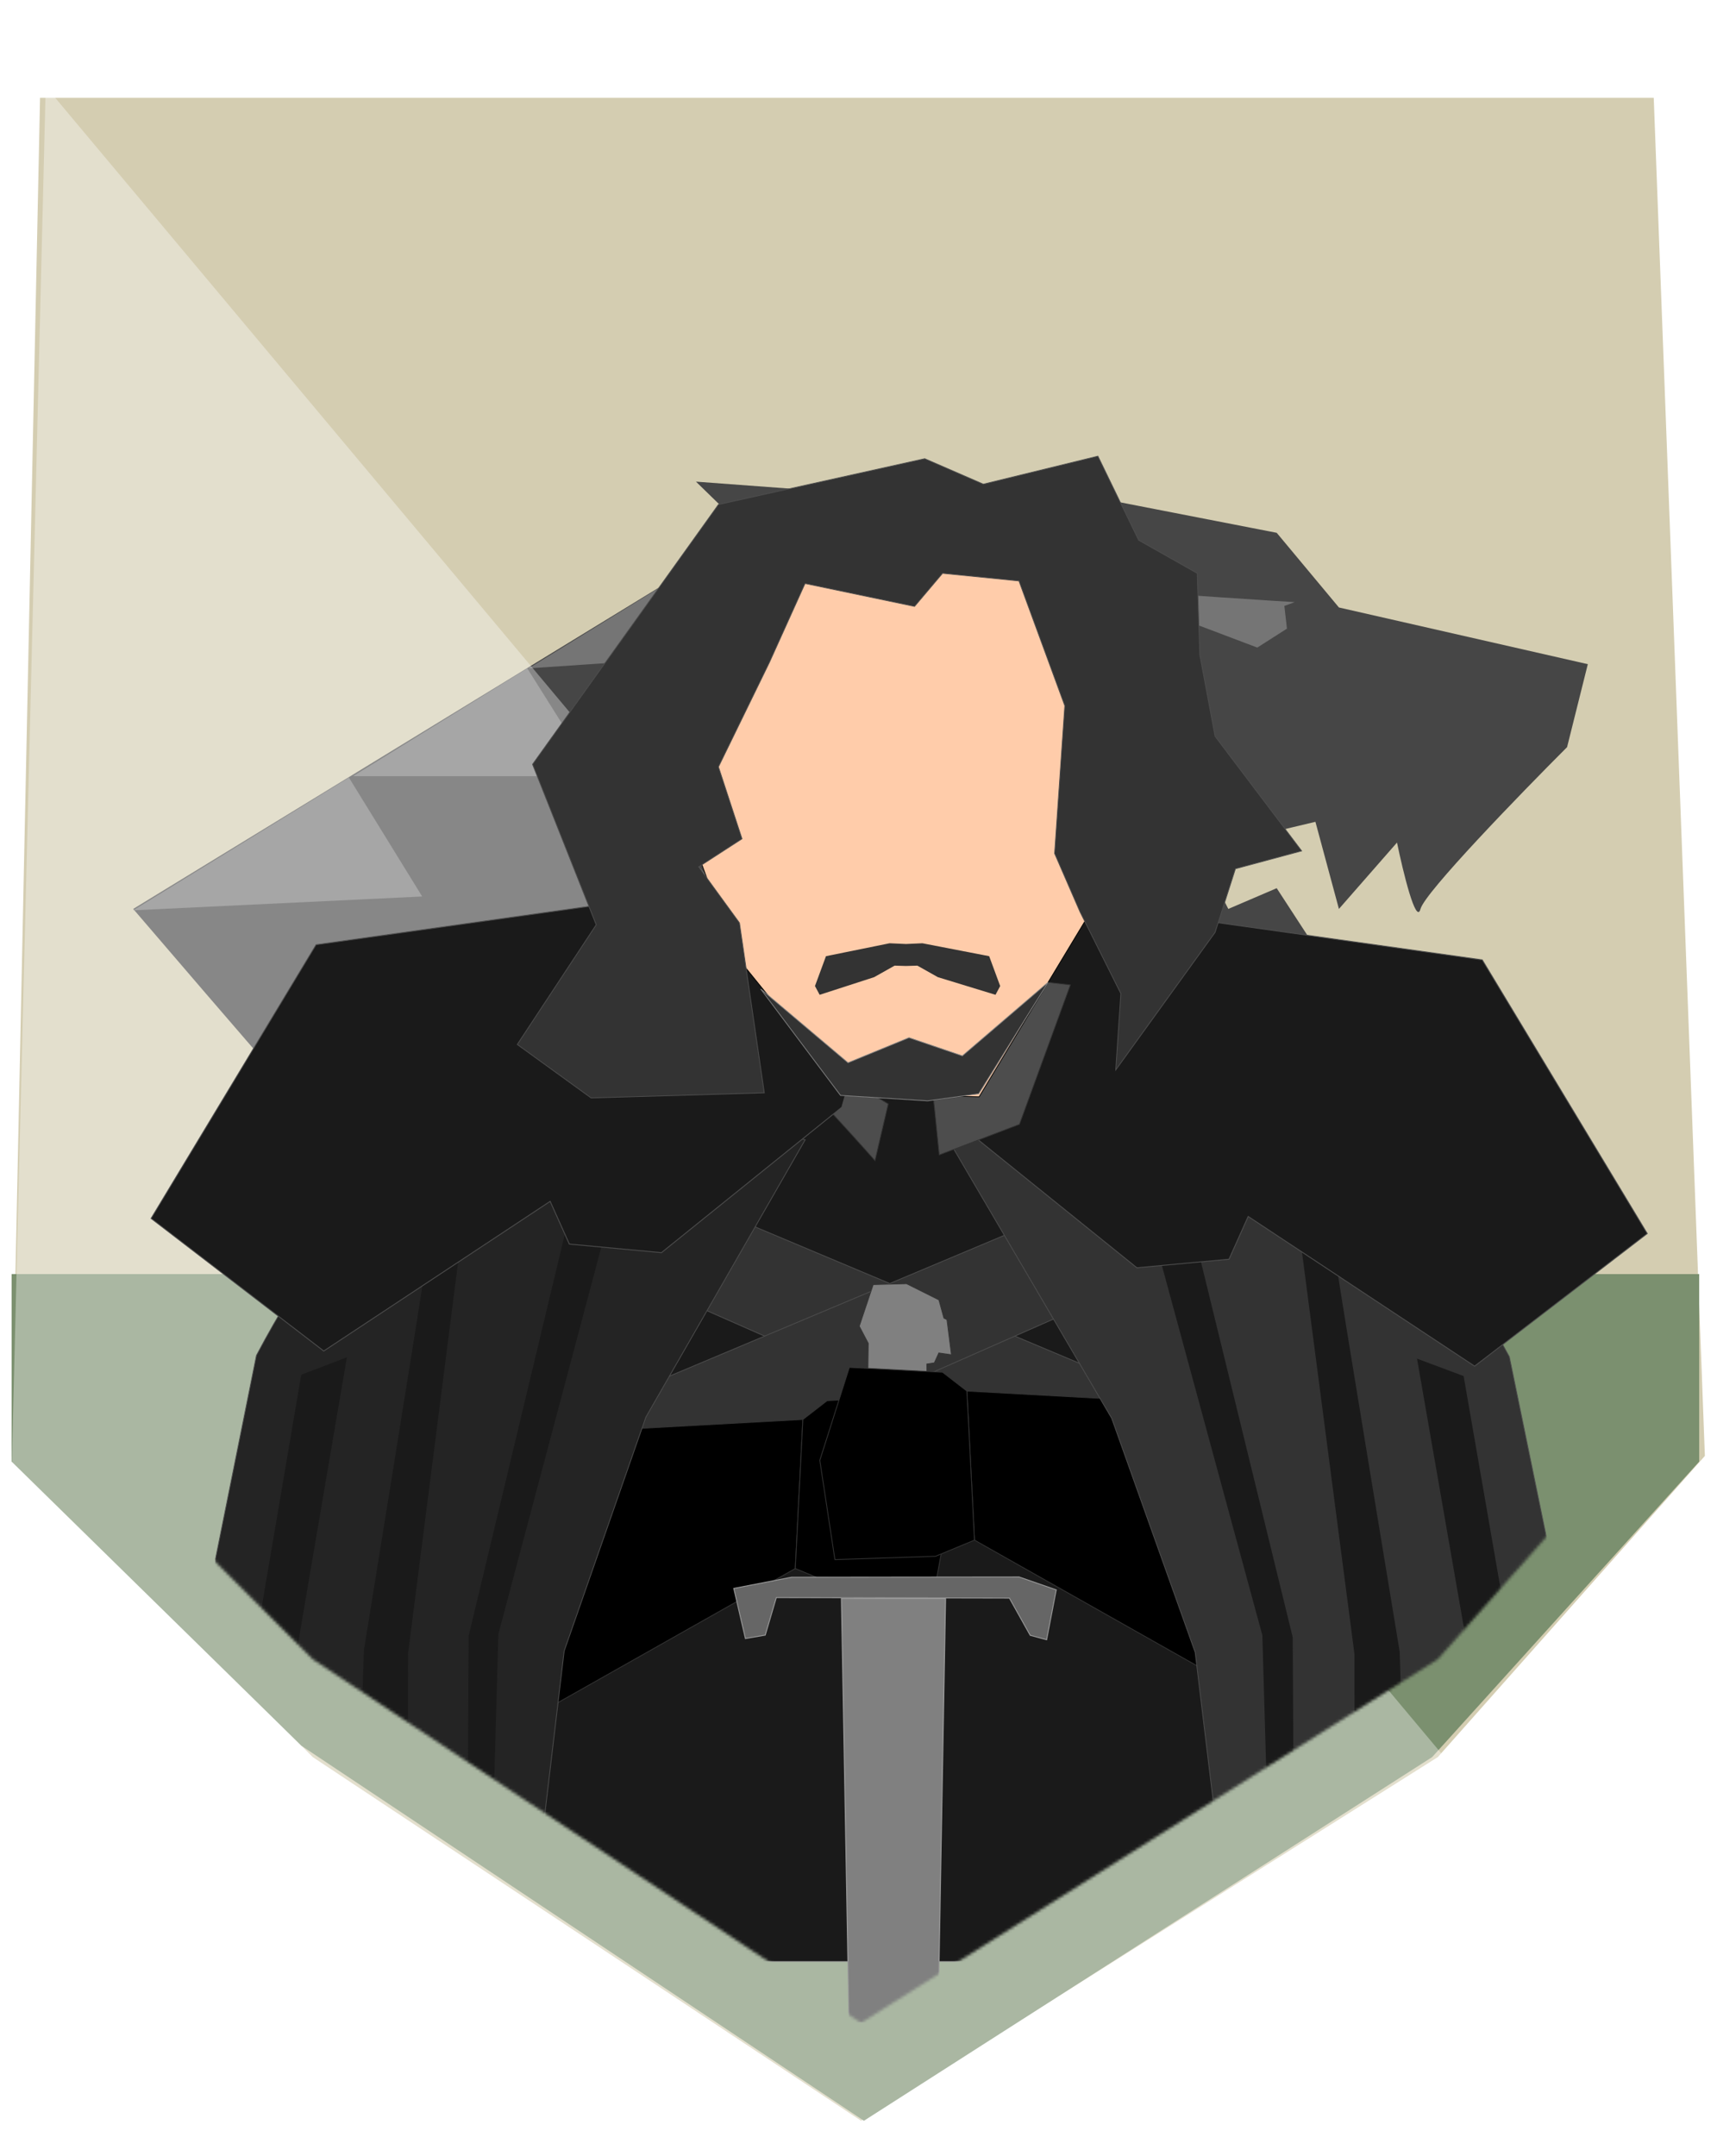 <svg width="591" height="742" viewBox="0 0 591 742" fill="none" xmlns="http://www.w3.org/2000/svg">
<g filter="url(#filter0_d)">
<path d="M4 497.346L13.779 29.911H569.225L586.827 497.346L494.904 601.003L296.375 726.174L107.657 601.003L4 497.346Z" fill="#D4CDB1"/>
<path d="M584.871 434.761H4V499.302L103.745 597.092L297.369 726.175L492.949 601.004L584.871 499.302V434.761Z" fill="#7B906F"/>
<path d="M229.56 513.732C226.895 518.681 105.976 379.359 45.85 309.08L257.641 179.625L239.555 162.016L309.993 167.251L349.02 162.016L439.448 179.625L460.865 205.326L546.533 224.839L539.394 253.395C523.212 269.577 490.468 303.368 488.945 309.08C487.422 314.791 482.916 296.229 480.854 286.235L460.865 309.08L452.774 279.096L422.79 286.235L413.747 271.005H394.234V291.47H413.747L422.79 309.08L439.448 301.941L452.774 322.406H480.854L439.448 384.277L433.261 363.812L422.79 356.157L407.084 359.529V344.675L376.624 322.406C328.714 384.119 232.226 508.782 229.56 513.732Z" fill="#464646"/>
<path d="M267.79 173.937L331.133 183.252L353.489 197.69L307.381 204.677L267.79 173.937Z" fill="#757575"/>
<path d="M379.957 199.139C401.406 200.588 444.571 203.485 445.636 203.485L442.086 204.789L442.973 212.61L432.766 219.129L379.957 199.139Z" fill="#757575"/>
<path d="M145.32 304.797L45.85 309.556L120.096 263.866L145.32 304.797Z" fill="#757575"/>
<path d="M204.812 263.389H121.523L181.491 226.266L204.812 263.389Z" fill="#757575"/>
<path d="M267.161 220.557L181.969 226.268L257.642 179.626L267.161 220.557Z" fill="#757575"/>
<path d="M250.502 410.93L229.561 514.208L285.721 439.962L250.502 410.93Z" fill="#757575"/>
<path d="M299.999 364.763L284.769 439.009L329.031 383.801L299.999 364.763Z" fill="#757575"/>
<path d="M336.647 316.218L329.508 383.325L375.198 322.881L336.647 316.218Z" fill="#757575"/>
<path d="M498.816 602.959L15.735 26L4 503.214L101.79 602.959L295.413 733.998L498.816 602.959Z" fill="white" fill-opacity="0.352"/>
</g>
<mask id="mask0" mask-type="alpha" maskUnits="userSpaceOnUse" x="4" y="0" width="583" height="697">
<path d="M4 467.435L13.779 0H569.225L586.827 467.435L494.904 571.092L296.375 696.263L107.657 571.092L4 467.435Z" fill="#D4CDB1"/>
</mask>
<g mask="url(#mask0)">
<path d="M427.881 349.756H180.552V675.142H427.881V349.756Z" fill="#1A1A1A" stroke="#999999" stroke-width="0.255"/>
<path d="M232.7 410.831L410.813 485.719L419.337 528.696L222.757 442.063L232.7 410.831Z" fill="#333333" stroke="#4D4D4D" stroke-width="0.265"/>
<path d="M379.173 411.097L201.06 485.988L192.536 528.961L389.116 442.329L379.173 411.097Z" fill="#333333" stroke="#4D4D4D" stroke-width="0.265"/>
<path d="M188.585 587.961L273.746 539.856L276.354 488.566L207.736 492.327L196.631 526.156L188.758 586.64" fill="black"/>
<path d="M188.585 587.961L273.746 539.856L276.354 488.566L207.736 492.327L196.631 526.156L188.758 586.64" stroke="#333333" stroke-width="0.277"/>
<path d="M276.354 488.566L284.718 482.09L316.812 480.416L327.533 515.32L321.79 546.569L287.146 545.417L273.746 539.856L276.354 488.566Z" fill="black" stroke="#333333" stroke-width="0.277"/>
<path d="M298.245 508.219L298.86 462.35L295.761 456.461L300.554 442.138L312.021 441.824L323.179 447.405L324.897 453.669L325.943 454.193L327.492 466.281L323.153 465.66L321.605 469.07L319.009 469.474L319.632 511.623L311.263 515.34L304.755 516.272L297.936 512.551" fill="#808080"/>
<path d="M298.245 508.219L298.86 462.35L295.761 456.461L300.554 442.138L312.021 441.824L323.179 447.405L324.897 453.669L325.943 454.193L327.492 466.281L323.153 465.66L321.605 469.07L319.009 469.474L319.632 511.623L311.263 515.34L304.755 516.272L297.936 512.551" stroke="#333333" stroke-width="0.265"/>
<path d="M289.619 550.205H325.471L322.86 696.102H292.23L289.619 550.205Z" fill="#808080" stroke="#999999" stroke-width="0.338"/>
<path d="M252.565 546.701L272.455 542.848L350.776 542.76L363.573 547.2L360.255 564.373L354.592 562.853L353.126 560.226L347.438 550.04L267.216 549.869L263.398 562.794L256.574 563.969L252.565 546.701Z" fill="#666666" stroke="#999999" stroke-width="0.307"/>
<path d="M88.27 466.499L74.197 536.473L71.233 691.251L180.856 680.648L194.189 568.275L222.336 487.704L277.147 392.292C214.187 380.02 151.229 347.396 88.27 466.499Z" fill="#242424" stroke="#4D4D4D" stroke-width="0.265"/>
<path d="M84.308 690.558C84.308 686.249 87.581 567.82 87.581 567.82L103.687 473.16L119.399 467.162L101.815 570.233L97.925 685.306L84.308 690.558Z" fill="#1A1A1A"/>
<path d="M146.216 437.053C146.216 438.594 125.245 568.036 125.245 568.036L121.6 687.431L140.301 685.04L140.492 568.833L159.833 417.563L146.216 437.053Z" fill="#1A1A1A"/>
<path d="M194.337 425.094L161.314 563.044L160.657 683.331L168.146 682.224L171.547 562.369L208.475 423.6L194.337 425.094Z" fill="#1A1A1A"/>
<path d="M269.841 366.59C273.567 368.342 301.18 399.462 301.18 399.462L305.737 379.962L270.937 358.922L269.841 366.59Z" fill="#4D4D4D" stroke="#333333" stroke-width="0.265"/>
<path d="M420.583 578.184L335.422 530.079L332.814 478.789L401.432 482.549L412.537 516.379L420.411 576.862" fill="black"/>
<path d="M420.583 578.184L335.422 530.079L332.814 478.789L401.432 482.549L412.537 516.379L420.411 576.862" stroke="#333333" stroke-width="0.277"/>
<path d="M332.814 478.789L324.45 472.312L292.357 470.639L282.179 502.637L287.378 536.791L322.022 535.64L335.422 530.079L332.814 478.789Z" fill="black" stroke="#333333" stroke-width="0.277"/>
<path d="M265.977 303.084L108.797 325.163L52 419.37L111.438 464.999L189.369 413.481L195.972 428.199L227.672 431.144L289.752 381.098L300.318 344.297L265.977 303.084Z" fill="#1A1A1A" stroke="#4D4D4D" stroke-width="0.298"/>
<path d="M519.526 466.961L533.894 536.927L536.92 691.688L425 681.086L411.387 568.726L382.651 488.164L326.692 392.763C390.97 380.493 455.248 347.872 519.526 466.961Z" fill="#333333" stroke="#4D4D4D" stroke-width="0.265"/>
<path d="M523.571 690.995C523.571 686.687 520.23 568.271 520.23 568.271L503.786 473.622L487.745 467.624L505.698 570.684L509.669 685.744L523.571 690.995Z" fill="#1A1A1A"/>
<path d="M460.366 437.519C460.366 439.06 481.776 568.487 481.776 568.487L485.498 687.869L466.405 685.478L466.21 569.284L446.463 418.031L460.366 437.519Z" fill="#1A1A1A"/>
<path d="M411.237 425.562L444.951 563.496L445.622 683.769L437.976 682.662L434.504 562.821L396.802 424.068L411.237 425.562Z" fill="#1A1A1A"/>
<path d="M353.024 308.287L510.203 330.369L567 424.572L507.562 470.205L429.632 418.684L423.028 433.405L391.327 436.346L329.248 386.303L318.682 349.503L353.024 308.287Z" fill="#1A1A1A" stroke="#4D4D4D" stroke-width="0.298"/>
<path d="M321.371 378.736L323.285 397.498L350.898 386.98L368.43 338.985L360.76 338.108L336.872 376.458L321.371 378.736Z" fill="#4D4D4D" stroke="#333333" stroke-width="0.265"/>
<path d="M252.859 328.418L291.724 376.367L337.012 377.509L375.582 313.519L377.335 193.425L302.825 184.657L241.463 223.227L236.204 282.837L252.859 328.418Z" fill="#FFCCAA" stroke="black" stroke-width="0.265"/>
<path d="M318.299 157.874L247.295 173.653L183.304 263.065L205.218 318.291L178.044 359.491L203.465 377.901L263.073 376.147L254.526 317.634L240.501 298.351L255.403 288.706L247.295 263.942L264.827 228.002L277.099 200.828L314.792 208.719L324.435 197.32L350.733 199.951L366.511 242.905L363.005 293.747L371.771 313.91L385.797 341.958L384.044 368.256L418.231 320.921L425.243 299.007L448.035 292.87L418.231 253.423L412.971 225.372L412.094 197.32L391.933 185.925L377.907 157L338.46 166.642L318.299 157.874Z" fill="#333333" stroke="#4D4D4D" stroke-width="0.265"/>
<path d="M261.836 340.389L291.895 365.781L312.894 357.152L331.24 363.412L360.76 338.108L336.872 376.458L319.328 378.894L289.308 377.018L261.836 340.389Z" fill="#333333" stroke="#808080" stroke-width="0.265"/>
<path d="M306.204 324.658L284.305 329.104L280.517 339.38L282.127 342.395L300.883 336.322L307.934 332.355L311.69 332.469L311.849 332.462L312.008 332.469L315.764 332.355L322.814 336.322L342.656 342.395L344.265 339.38L340.478 329.104L317.493 324.658L311.85 324.911L306.204 324.658Z" fill="#333333"/>
</g>
<defs>
<filter id="filter0_d" x="0.241" y="26" width="590.345" height="715.516" filterUnits="userSpaceOnUse" color-interpolation-filters="sRGB">
<feFlood flood-opacity="0" result="BackgroundImageFix"/>
<feColorMatrix in="SourceAlpha" type="matrix" values="0 0 0 0 0 0 0 0 0 0 0 0 0 0 0 0 0 0 127 0"/>
<feOffset dy="3.759"/>
<feGaussianBlur stdDeviation="1.88"/>
<feColorMatrix type="matrix" values="0 0 0 0 0 0 0 0 0 0 0 0 0 0 0 0 0 0 0.25 0"/>
<feBlend mode="normal" in2="BackgroundImageFix" result="effect1_dropShadow"/>
<feBlend mode="normal" in="SourceGraphic" in2="effect1_dropShadow" result="shape"/>
</filter>
</defs>
</svg>
